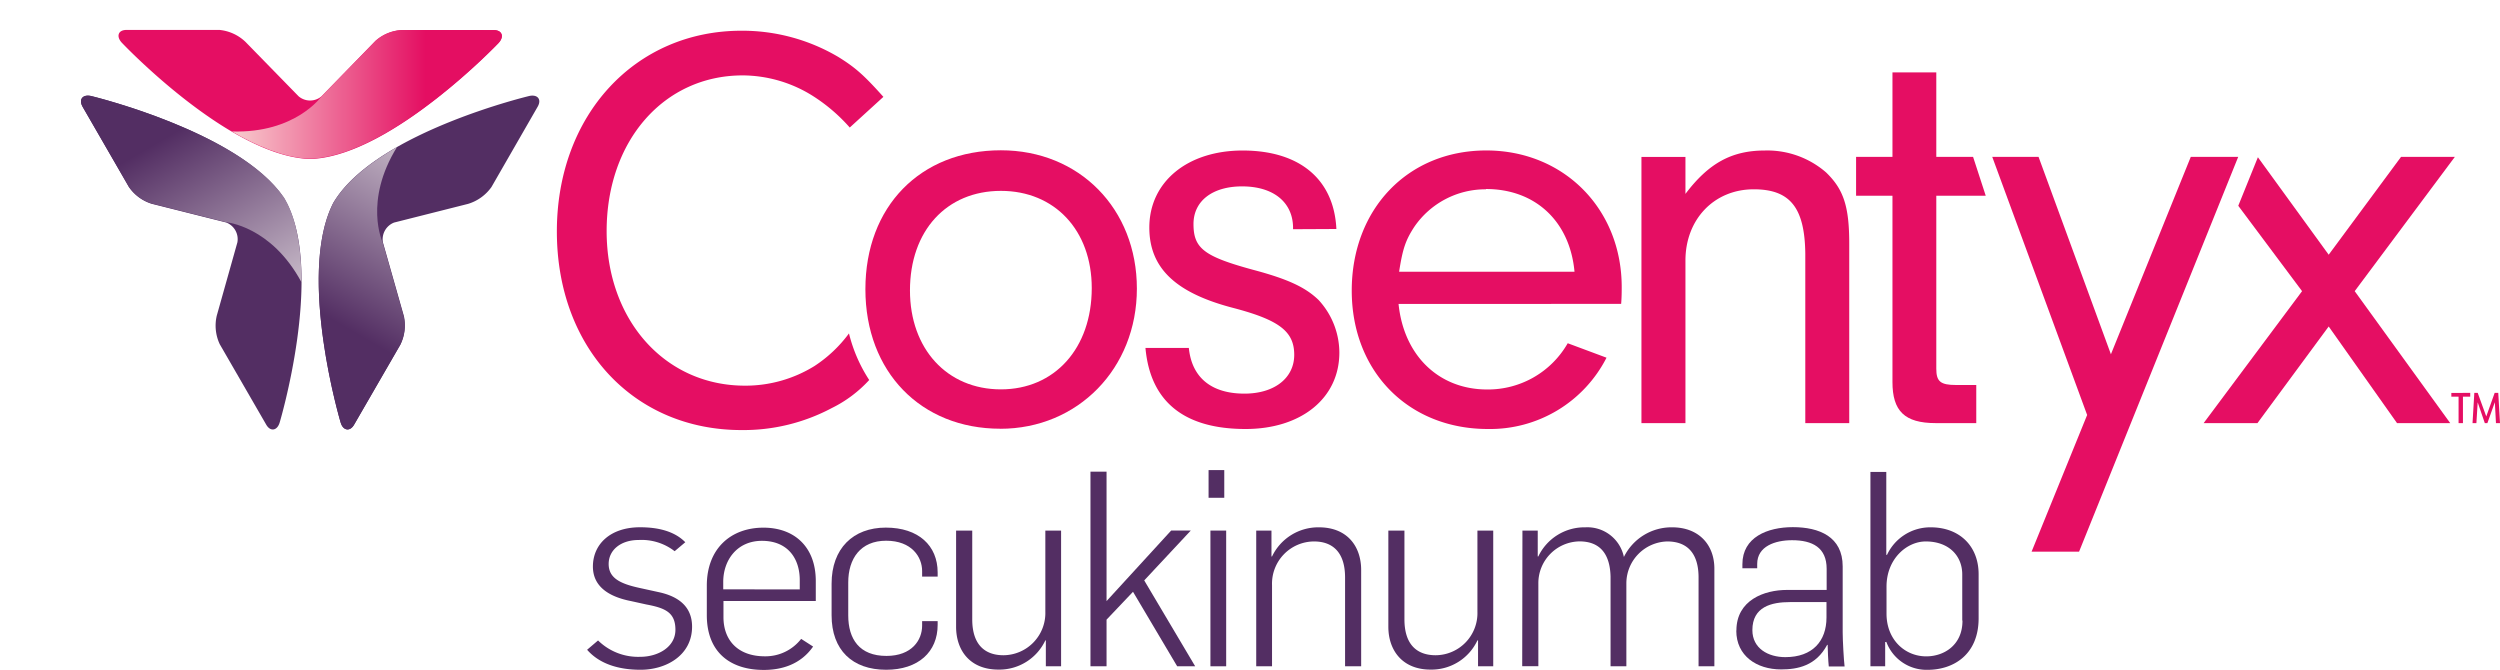 <svg id="Layer_1" data-name="Layer 1" xmlns="http://www.w3.org/2000/svg" xmlns:xlink="http://www.w3.org/1999/xlink" viewBox="0 0 445.98 119.49"><defs><style>.cls-1{fill:none;}.cls-2{clip-path:url(#clip-path);}.cls-3{clip-path:url(#clip-path-2);}.cls-4{fill:#532e63;}.cls-5{clip-path:url(#clip-path-3);}.cls-6{fill:url(#linear-gradient);}.cls-7{clip-path:url(#clip-path-5);}.cls-8{fill:url(#linear-gradient-2);}.cls-9{fill:#e50e63;}.cls-10{clip-path:url(#clip-path-7);}.cls-11{fill:url(#linear-gradient-3);}</style><clipPath id="clip-path" transform="translate(5.67 -5.52)"><rect class="cls-1" x="-28" y="-37" width="500" height="203.63"/></clipPath><clipPath id="clip-path-2" transform="translate(5.67 -5.52)"><rect class="cls-1" x="8.78" y="10.82" width="431.54" height="114.2"/></clipPath><clipPath id="clip-path-3" transform="translate(5.67 -5.52)"><path class="cls-1" d="M8.78,23.54v.14a2,2,0,0,0,.27.85h0l8.27,14.3a7.75,7.75,0,0,0,4.07,3l13.27,3.33s8.05.67,13.45,10.71h0c0-5.13-.61-10.13-2.5-14-.13-.24-.27-.54-.41-.77s-.13-.21-.19-.32C37,29,10.59,22.65,10.59,22.65a2.55,2.55,0,0,0-.59-.07c-.72,0-1.19.37-1.22,1"/></clipPath><linearGradient id="linear-gradient" x1="-476.79" y1="-315.94" x2="-475.62" y2="-315.94" gradientTransform="translate(12969.77 -19466.68) rotate(-90) scale(40.96)" gradientUnits="userSpaceOnUse"><stop offset="0" stop-color="#c4b6c5"/><stop offset="0.7" stop-color="#532e63"/><stop offset="1" stop-color="#532e63"/></linearGradient><clipPath id="clip-path-5" transform="translate(5.67 -5.52)"><path class="cls-1" d="M54.3,40.9c-.15.23-.33.49-.47.74l-.17.32C47.35,54.85,55.1,80.9,55.1,80.9c.43,1.44,1.64,1.69,2.39.39h0L65.75,67a7.71,7.71,0,0,0,.59-5.05L62.59,48.76s-3.44-7.3,2.56-17v0c-4.47,2.56-8.47,5.61-10.86,9.16"/></clipPath><linearGradient id="linear-gradient-2" x1="-457.04" y1="-334.74" x2="-455.87" y2="-334.74" gradientTransform="translate(-18640.68 -13656.35) rotate(180) scale(40.97)" xlink:href="#linear-gradient"/><clipPath id="clip-path-7" transform="translate(5.67 -5.52)"><path class="cls-1" d="M61.23,12.9l-9.54,9.8s-4.62,6.63-16,6.27h0c4.43,2.59,9.07,4.55,13.33,4.84.28,0,.61,0,.88,0h.38c14.3-1,33-20.67,33-20.67,1-1.1.65-2.26-.86-2.27h0l-16.53,0a7.72,7.72,0,0,0-4.66,2"/></clipPath><linearGradient id="linear-gradient-3" x1="-450.6" y1="-308.25" x2="-449.43" y2="-308.25" gradientTransform="translate(-12566.8 18455.83) rotate(90) scale(40.96)" gradientUnits="userSpaceOnUse"><stop offset="0" stop-color="#f7c7cb"/><stop offset="0.7" stop-color="#e40e62"/><stop offset="1" stop-color="#e40e62"/></linearGradient></defs><title>cosentyxLogo</title><g class="cls-2"><g class="cls-3"><path class="cls-4" d="M9.05,24.53c-.74-1.31.07-2.22,1.54-1.88C10.59,22.65,37,29,45,40.86c.06.11.14.23.19.33s.28.53.41.77C52,54.89,44.22,80.9,44.22,80.9c-.43,1.44-1.63,1.69-2.39.39l-8.3-14.37A7.79,7.79,0,0,1,33,61.83l3.68-13.08a3.19,3.19,0,0,0-2-3.54L21.4,41.88a7.71,7.71,0,0,1-4.08-3L9.05,24.54" transform="translate(5.67 -5.52)"/></g><g class="cls-5"><rect class="cls-6" x="3.08" y="14.97" width="50.78" height="48.58" transform="translate(-10.15 13.97) rotate(-30)"/></g><g class="cls-3"><path class="cls-4" d="M57.49,81.29c-.75,1.3-2,1-2.39-.39,0,0-7.75-26.05-1.44-38.94l.17-.32c.14-.25.32-.51.47-.74,8-11.95,34.42-18.25,34.42-18.25,1.47-.34,2.28.57,1.54,1.88L82,38.89a7.92,7.92,0,0,1-4.17,3L64.64,45.22a3.2,3.2,0,0,0-2,3.54l3.75,13.17A7.71,7.71,0,0,1,65.75,67L57.49,81.29" transform="translate(5.67 -5.52)"/></g><g class="cls-7"><rect class="cls-8" x="30.18" y="36.06" width="53.72" height="42.2" transform="translate(-15.32 72.45) rotate(-60)"/></g><g class="cls-3"><path class="cls-9" d="M145.78,65a23.8,23.8,0,0,1-6.16,5.82,23.4,23.4,0,0,1-12.39,3.5c-14.25,0-24.68-11.66-24.68-27.57,0-16.11,10.22-27.78,24.27-27.78a23.69,23.69,0,0,1,12.6,3.72,30.73,30.73,0,0,1,6.5,5.58l6-5.47c-3.51-3.93-5.06-5.27-8.06-7.13A33.69,33.69,0,0,0,126.61,11c-19,0-32.94,15.06-32.94,35.81s13.73,35.43,32.94,35.43a33.54,33.54,0,0,0,16.11-3.93,22.48,22.48,0,0,0,6.67-5A27,27,0,0,1,145.78,65" transform="translate(5.67 -5.52)"/><path class="cls-9" d="M225,46.41V46c-.1-4.43-3.52-7.23-9.09-7.23-5.27,0-8.67,2.59-8.67,6.71,0,4.34,1.86,5.78,10.63,8.17,6.2,1.65,9.3,3.1,11.67,5.37a13.91,13.91,0,0,1,3.72,9.39c0,8.16-6.82,13.64-16.73,13.64-10.95,0-17-4.86-17.86-14.46h7.74c.52,5.26,4,8.15,9.92,8.15,5.36,0,8.88-2.79,8.88-6.92s-2.59-6.19-10.85-8.36c-10.33-2.68-15-7.13-15-14.35,0-8.16,6.82-13.74,16.64-13.74,10.22,0,16.31,5.17,16.73,14Z" transform="translate(5.67 -5.52)"/><path class="cls-9" d="M243.82,59.74C244.76,69,251.05,75,259.62,75A16.38,16.38,0,0,0,274,66.75l6.92,2.58a23.32,23.32,0,0,1-21.17,12.72c-14.15,0-24.28-10.23-24.28-24.69s9.92-25,24-25c13.83,0,24.16,10.43,24.16,24.37,0,.72,0,1.77-.1,3Zm15.6-20.45A15.39,15.39,0,0,0,246.62,46c-1.55,2.38-2.07,3.92-2.7,8h31.29c-.82-9-7-14.76-15.79-14.76" transform="translate(5.67 -5.52)"/><path class="cls-9" d="M295,33.51v6.6c4.13-5.47,8.25-7.74,14.15-7.74a16,16,0,0,1,10.95,3.92c3.09,3,4.12,6,4.12,12.7V81h-7.84V50.75c-.1-8.16-2.69-11.46-9.19-11.46C300.1,39.29,295,44.66,295,52V81h-7.85V33.51Z" transform="translate(5.67 -5.52)"/><path class="cls-9" d="M339.75,71.29c0,2.27.72,2.91,3.52,2.91h3.61V81h-7.23c-5.58,0-7.72-2.18-7.72-7.33V40.44h-6.49V33.5h6.49V18.43h7.82V33.5h6.56l2.26,6.94h-8.82Z" transform="translate(5.67 -5.52)"/><polygon class="cls-9" points="390.82 27.98 399.28 27.98 370.89 98.41 362.42 98.41 372.33 74.03 355.4 27.98 363.66 27.98 376.57 63.2 390.82 27.98"/><polygon class="cls-9" points="402.71 75.48 393.11 75.48 410.67 51.94 399.29 36.71 402.79 28.05 415.42 45.44 428.33 27.98 437.93 27.98 420.06 51.94 437.1 75.48 427.61 75.48 415.42 58.24 402.71 75.48"/><path class="cls-9" d="M433.7,76.28V81h-.78V76.28h-1.29v-.67H435v.67ZM439.59,81l-.2-3.73L438.06,81h-.46l-1.27-3.71L436.1,81h-.69l.32-5.4h.6l1.53,4.21,1.5-4.21H440l.31,5.4Z" transform="translate(5.67 -5.52)"/><path class="cls-4" d="M99.08,121.42l1.94-1.65a10.2,10.2,0,0,0,7.53,2.92c3.12,0,6.27-1.71,6.27-4.82s-1.84-3.89-5.2-4.52l-2.67-.59c-4.28-.83-6.85-2.78-6.85-6.18,0-3.93,3.06-7,8.41-7,3.4,0,6.22.78,8.07,2.67l-1.9,1.6a9.61,9.61,0,0,0-6.42-2c-3.2,0-5.35,1.8-5.35,4.28s2,3.51,5.5,4.27l3.6.79c3.4.77,5.78,2.58,5.78,6.12,0,5.11-4.61,7.69-9.19,7.69-3.84,0-7.28-1-9.52-3.55" transform="translate(5.67 -5.52)"/><path class="cls-4" d="M120.42,115.24V110c0-6.65,4.32-10.35,10.11-10.35,5.39,0,9.33,3.31,9.33,9.53v3.55H123.39v2.87c0,4.28,2.72,7,7.38,7a8.06,8.06,0,0,0,6.48-3.11l2.13,1.37c-2.23,3.2-5.6,4.17-8.8,4.17-5.94,0-10.16-3.11-10.16-9.77M137,110.67V109c0-3.8-2.09-7-6.75-7-4.43,0-6.9,3.44-6.9,7.33v1.32Z" transform="translate(5.67 -5.52)"/><path class="cls-4" d="M142.68,115.29v-5.65c0-6.27,3.84-10,9.67-10s9.25,3.21,9.25,8v.74h-2.77v-1c0-2.48-1.84-5.4-6.42-5.4s-6.76,3.2-6.76,7.44v5.88c0,4.23,2,7.23,6.81,7.23,4.57,0,6.37-2.86,6.37-5.39v-.82h2.77V117c0,4.81-3.45,8-9.19,8-6,0-9.73-3.49-9.73-9.72" transform="translate(5.67 -5.52)"/><path class="cls-4" d="M164.89,117.32V100.17h2.88V116c0,4.52,2.24,6.41,5.58,6.41a7.53,7.53,0,0,0,7.46-7.77V100.17h2.81v24.21H180.9v-4.62h-.09a9.08,9.08,0,0,1-8.37,5.21c-5.06,0-7.55-3.41-7.55-7.65" transform="translate(5.67 -5.52)"/><polygon class="cls-4" points="194.53 84.14 197.4 84.14 197.4 107.23 208.93 94.64 212.43 94.64 204.12 103.54 213.21 118.86 210 118.86 202.12 105.57 197.4 110.54 197.4 118.86 194.53 118.86 194.53 84.14"/><path class="cls-4" d="M209.93,89.38h2.8v4.94h-2.8Zm.33,10.79h2.81v24.21h-2.81Z" transform="translate(5.67 -5.52)"/><path class="cls-4" d="M218.43,100.17h2.72v4.62h.1a9.14,9.14,0,0,1,8.36-5.2c5.06,0,7.54,3.4,7.54,7.62v17.17h-2.87V108.54c0-4.53-2.24-6.43-5.55-6.43a7.53,7.53,0,0,0-7.48,7.79v14.48h-2.82Z" transform="translate(5.67 -5.52)"/><path class="cls-4" d="M242,117.32V100.17h2.87V116c0,4.52,2.23,6.41,5.58,6.41a7.51,7.51,0,0,0,7.44-7.77V100.17h2.82v24.21H258v-4.62h-.11a9.05,9.05,0,0,1-8.36,5.21c-5,0-7.53-3.41-7.53-7.65" transform="translate(5.67 -5.52)"/><path class="cls-4" d="M265.92,100.17h2.73v4.62h.1a9.12,9.12,0,0,1,8.41-5.2,6.65,6.65,0,0,1,6.86,5.29h0a9.46,9.46,0,0,1,8.61-5.29c4.71,0,7.53,3.06,7.53,7.38v17.41h-2.82V108.54c0-4.39-2.08-6.43-5.59-6.43a7.49,7.49,0,0,0-7.29,7.4v14.87h-2.82v-16c-.1-4.18-2-6.28-5.54-6.28a7.45,7.45,0,0,0-7.34,7.53v14.74h-2.88Z" transform="translate(5.67 -5.52)"/><path class="cls-4" d="M304.09,118c0-5.44,5-7.24,9-7.24h7.1V107c0-3.8-2.53-5.11-6.17-5.11-3,0-6.22,1.07-6.22,4.23v.78h-2.64v-.73c0-4.82,4.48-6.61,9-6.61,4.71,0,8.89,1.7,8.89,7v11.77c0,1.4.2,5,.34,6.08h-2.82c-.1-.84-.2-3.12-.2-3.85h-.09c-2,3.74-5.25,4.38-8.21,4.38-4.38,0-8-2.43-8-6.91m16.09-2.39v-2.71h-6.51c-3.31,0-6.71.83-6.71,5,0,3.27,2.82,4.82,5.88,4.82,4.86,0,7.34-2.87,7.34-7.06" transform="translate(5.67 -5.52)"/><path class="cls-4" d="M330.79,120.05h-.16v4.33H328V89.71h2.83V104.5h.13a8.52,8.52,0,0,1,7.79-4.91c5.1,0,8.55,3.3,8.55,8.37v7.86c0,6.51-4.52,9.19-9.09,9.19a7.66,7.66,0,0,1-7.38-5m13.55-3.83V108c0-3.36-2.42-5.89-6.51-5.89-3.35,0-7,3.06-7,8.06V115c0,4.66,3.3,7.61,7.09,7.61,3.16,0,6.46-2,6.46-6.35" transform="translate(5.67 -5.52)"/><path class="cls-9" d="M172.77,82c-14.14,0-24.06-10.12-24.06-24.89s9.82-24.78,24.17-24.78c14,0,24.26,10.43,24.26,24.68s-10.53,25-24.37,25m.11-42.44c-9.7,0-16.22,7.12-16.22,17.76,0,10.43,6.62,17.65,16.22,17.65s16.21-7.33,16.21-18.07c0-10.31-6.61-17.34-16.21-17.34" transform="translate(5.67 -5.52)"/><path class="cls-9" d="M82.43,10.92c1.51,0,1.88,1.17.86,2.27,0,0-18.73,19.7-33,20.67h-.38c-.27,0-.6,0-.87,0-14.37-1-33-20.74-33-20.74-1-1.1-.65-2.26.85-2.26l16.61,0A7.8,7.8,0,0,1,38.13,13L47.6,22.7a3.16,3.16,0,0,0,4.09,0l9.54-9.8a7.67,7.67,0,0,1,4.67-2l16.53,0" transform="translate(5.67 -5.52)"/></g><g class="cls-10"><rect class="cls-11" x="48.47" y="-1.97" width="23.05" height="48.68" transform="translate(43.19 76.81) rotate(-89.91)"/></g></g></svg>